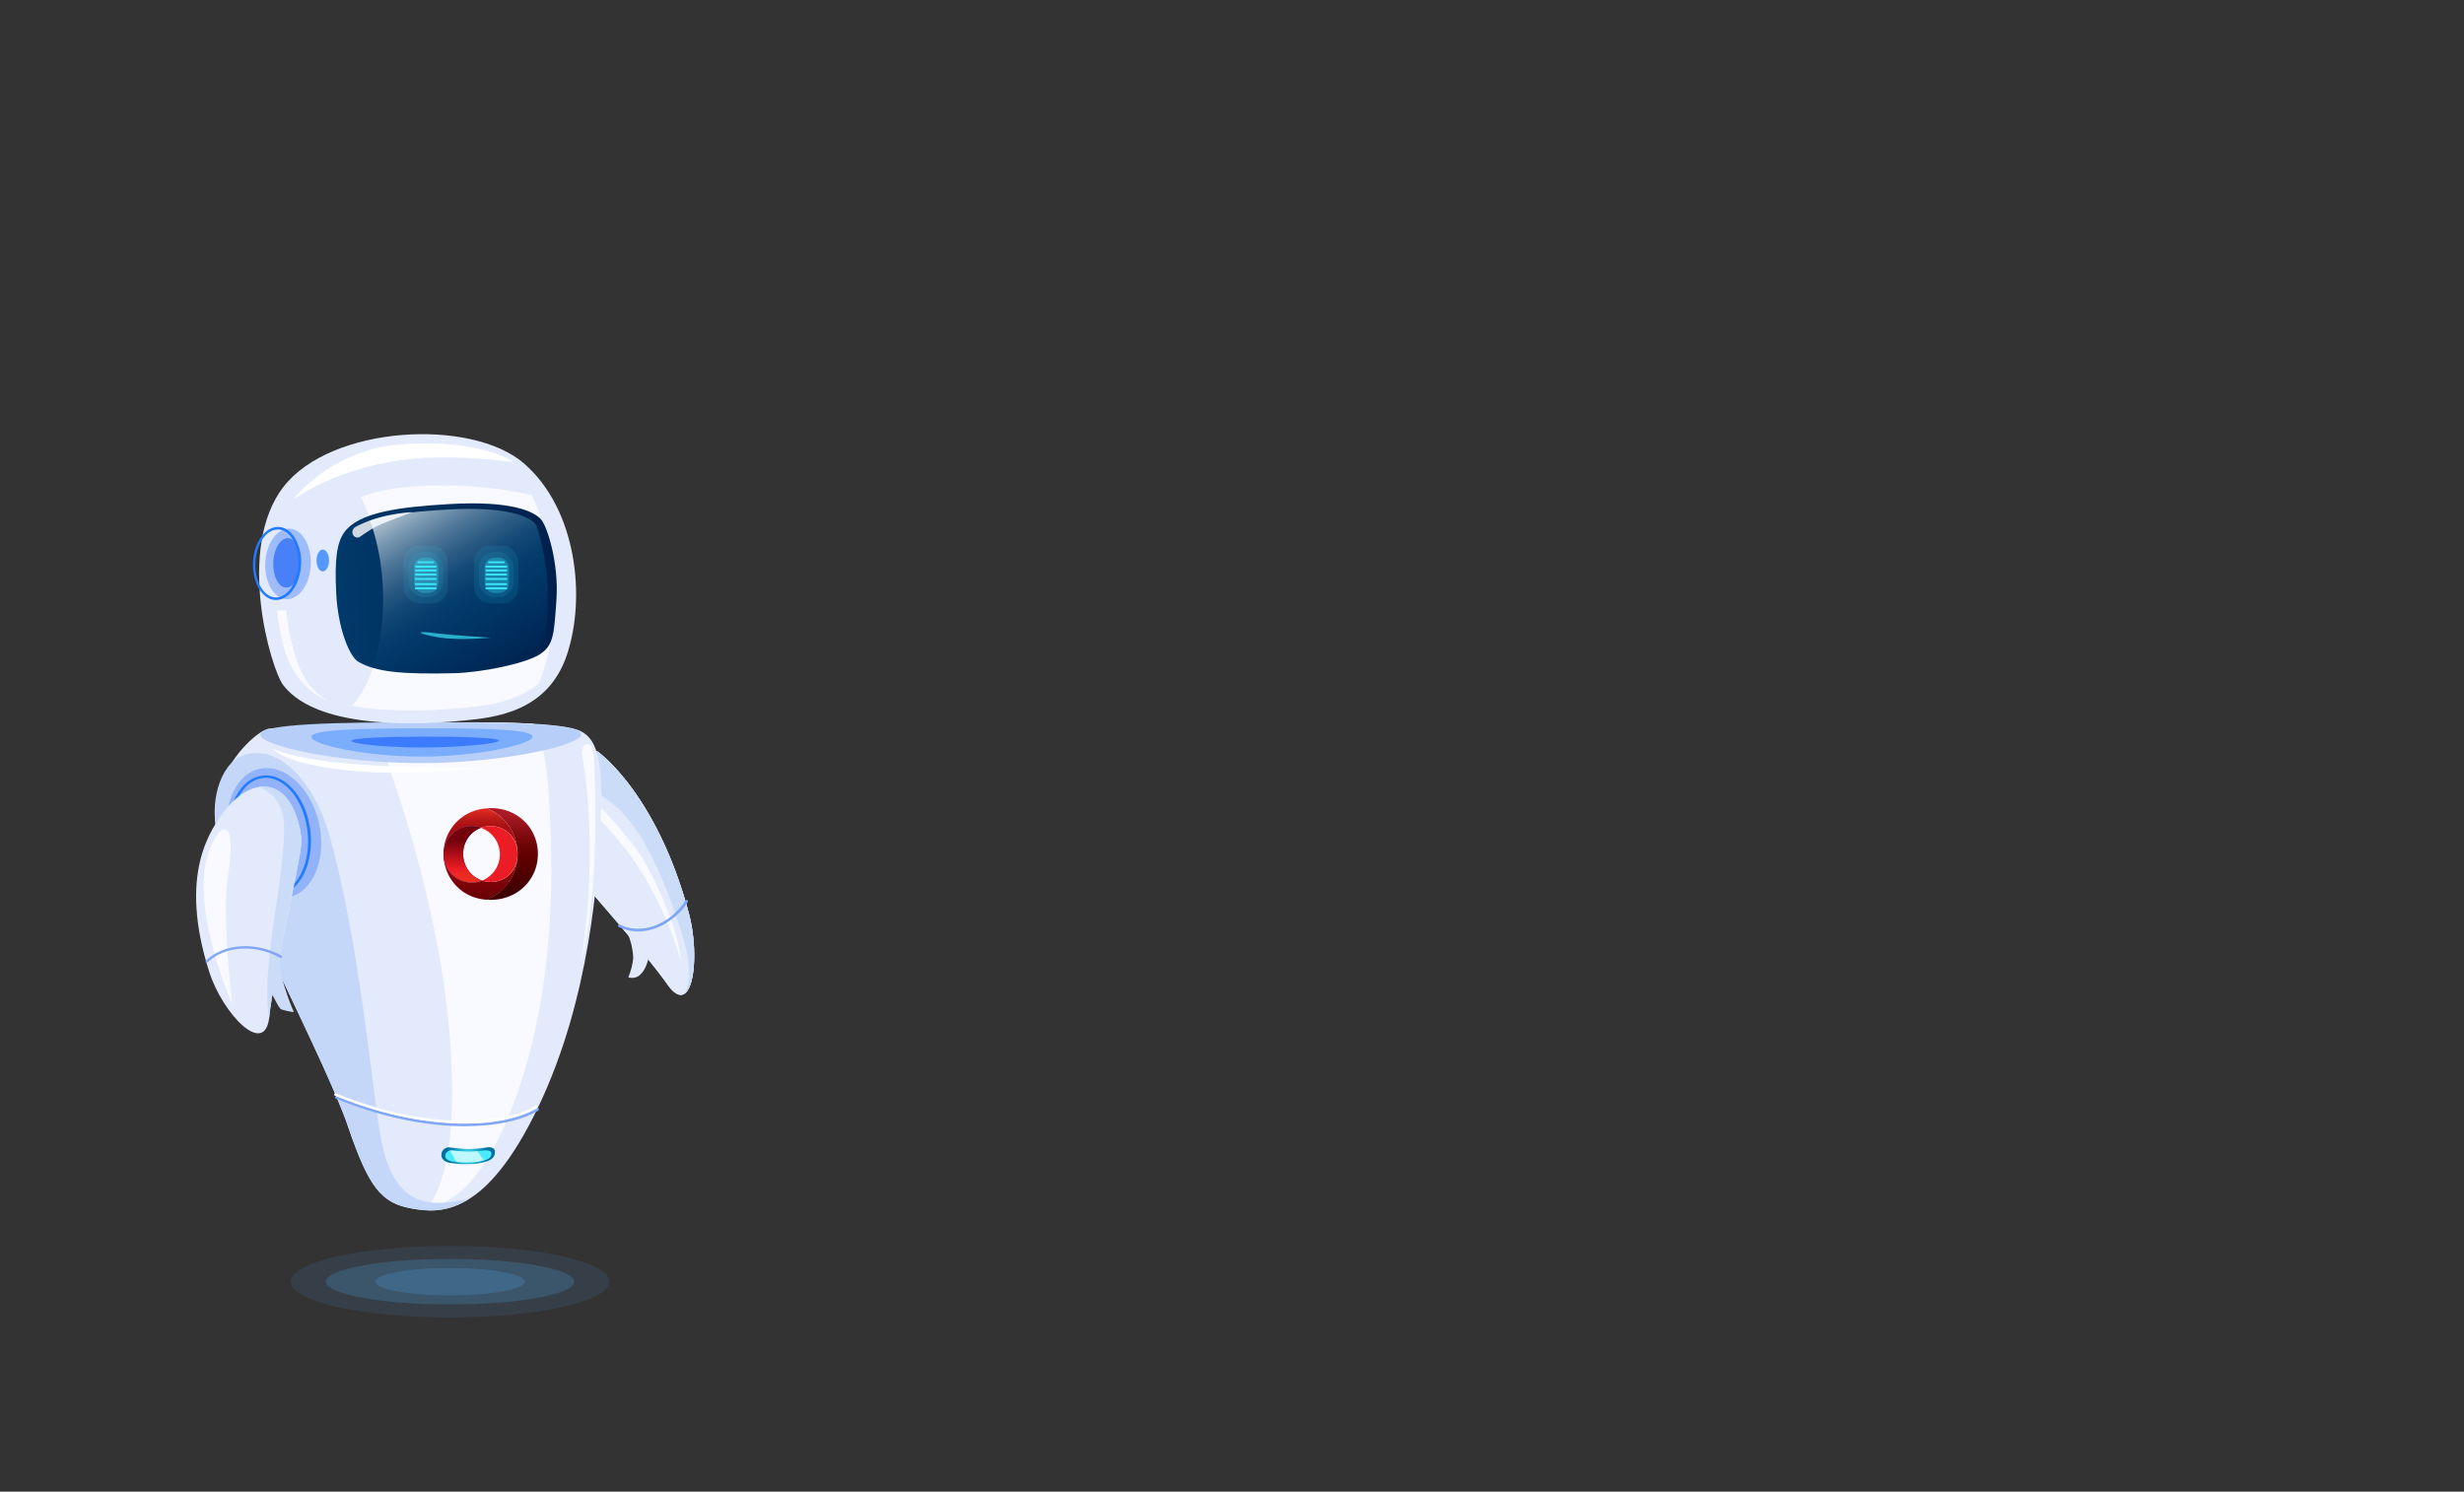 <svg xmlns="http://www.w3.org/2000/svg" xmlns:xlink="http://www.w3.org/1999/xlink" width="1024" height="620" viewBox="0 0 1024 620">
  <rect x="0" y="0" width="1024" height="620" fill="#333333" stroke="none"/>
  <defs>
    <style>
      .cls-1 {
        isolation: isolate;
      }

      .cls-2 {
        fill: none;
      }

      .cls-3 {
        fill: #e2eafb;
      }

      .cls-4 {
        fill: #cbdcf9;
      }

      .cls-5 {
        fill: #f9faff;
      }

      .cls-6 {
        fill: #80a6f5;
      }

      .cls-7 {
        fill: #9ebbfa;
      }

      .cls-8 {
        fill: #b7cff8;
      }

      .cls-25, .cls-30, .cls-9 {
        fill: #207bff;
      }

      .cls-9 {
        opacity: 0.4;
      }

      .cls-10 {
        fill: #004bff;
        opacity: 0.5;
        mix-blend-mode: multiply;
      }

      .cls-11 {
        fill: #c4d7f9;
      }

      .cls-12 {
        fill: url(#_ÂÁ_Ï_ÌÌ_È_ËÂÌÚ_3);
      }

      .cls-13 {
        fill: #4aeaff;
      }

      .cls-14, .cls-29 {
        fill: #fff;
      }

      .cls-15 {
        fill: #bdf8ff;
      }

      .cls-16 {
        fill: url(#linear-gradient);
      }

      .cls-17 {
        fill: #eb1c24;
      }

      .cls-18 {
        fill: url(#linear-gradient-2);
      }

      .cls-19 {
        fill: url(#linear-gradient-3);
      }

      .cls-20 {
        fill: url(#linear-gradient-4);
      }

      .cls-21 {
        fill: url(#linear-gradient-5);
      }

      .cls-22 {
        fill: url(#linear-gradient-6);
      }

      .cls-23 {
        fill: url(#linear-gradient-7);
      }

      .cls-24 {
        fill: #92b3fa;
      }

      .cls-26 {
        fill: url(#_ÂÁ_Ï_ÌÌ_È_ËÂÌÚ_14);
      }

      .cls-27 {
        fill: url(#_ÂÁ_Ï_ÌÌ_È_ËÂÌÚ_2);
      }

      .cls-28 {
        fill: #4880f7;
      }

      .cls-29 {
        opacity: 0.8;
      }

      .cls-30 {
        opacity: 0.72;
      }

      .cls-31, .cls-32, .cls-33, .cls-34 {
        fill: #3ae5fa;
      }

      .cls-31, .cls-35 {
        opacity: 0.1;
      }

      .cls-32 {
        opacity: 0.3;
      }

      .cls-34 {
        opacity: 0.7;
      }

      .cls-35, .cls-36 {
        fill: #51b2fb;
      }

      .cls-36 {
        opacity: 0.2;
      }
    </style>
    <radialGradient id="_ÂÁ_Ï_ÌÌ_È_ËÂÌÚ_3" data-name="¡ÂÁ˚ÏˇÌÌ˚È „‡‰ËÂÌÚ 3" cx="3058.14" cy="480.83" r="8.24" gradientTransform="translate(-2863.05)" gradientUnits="userSpaceOnUse">
      <stop offset="0" stop-color="#4aeaff"/>
      <stop offset="1" stop-color="#00709d"/>
    </radialGradient>
    <linearGradient id="linear-gradient" x1="1505.11" y1="336.87" x2="1505.11" y2="382.32" gradientTransform="matrix(-1, 0, 0, 1, 1705.34, 0)" gradientUnits="userSpaceOnUse">
      <stop offset="0.02" stop-color="#dc2a21"/>
      <stop offset="0.06" stop-color="#c7201b"/>
      <stop offset="0.1" stop-color="#b61717"/>
      <stop offset="0.15" stop-color="#ab1113"/>
      <stop offset="0.22" stop-color="#a40e12"/>
      <stop offset="0.43" stop-color="#a20d11"/>
      <stop offset="0.79" stop-color="#6b0006"/>
    </linearGradient>
    <linearGradient id="linear-gradient-2" x1="1491.91" y1="338.9" x2="1491.91" y2="371.52" gradientTransform="matrix(-1, 0, 0, 1, 1705.34, 0)" gradientUnits="userSpaceOnUse">
      <stop offset="0" stop-color="#ac1a27"/>
      <stop offset="0.08" stop-color="#9e151f"/>
      <stop offset="0.28" stop-color="#7d0a0e"/>
      <stop offset="0.44" stop-color="#680304"/>
      <stop offset="0.56" stop-color="#610000"/>
      <stop offset="0.73" stop-color="#520000"/>
      <stop offset="1" stop-color="#3f0000"/>
    </linearGradient>
    <linearGradient id="linear-gradient-3" x1="-570.86" y1="355.69" x2="-549.68" y2="355.69" gradientTransform="translate(734.8)" gradientUnits="userSpaceOnUse">
      <stop offset="0" stop-color="#bd1349"/>
      <stop offset="0.24" stop-color="#bd124e"/>
      <stop offset="0.25" stop-color="#bd124e"/>
      <stop offset="1" stop-color="#7a0025"/>
    </linearGradient>
    <linearGradient id="linear-gradient-4" x1="-577.8" y1="366.53" x2="-549.58" y2="366.53" gradientTransform="translate(734.8)" gradientUnits="userSpaceOnUse">
      <stop offset="0" stop-color="#282880"/>
      <stop offset="0.27" stop-color="#26257c"/>
      <stop offset="0.56" stop-color="#1f1b6f"/>
      <stop offset="0.85" stop-color="#140b5a"/>
      <stop offset="1" stop-color="#0d004c"/>
    </linearGradient>
    <linearGradient id="linear-gradient-5" x1="-571.13" y1="366.53" x2="-549.68" y2="366.53" xlink:href="#linear-gradient-3"/>
    <linearGradient id="linear-gradient-6" x1="-566.78" y1="355.61" x2="-539.82" y2="355.61" xlink:href="#linear-gradient-4"/>
    <linearGradient id="linear-gradient-7" x1="1512.49" y1="365.45" x2="1512.49" y2="350.02" gradientTransform="matrix(-1, 0, 0, 1, 1705.34, 0)" gradientUnits="userSpaceOnUse">
      <stop offset="0" stop-color="#ec2d24"/>
      <stop offset="0.12" stop-color="#ec2824"/>
      <stop offset="0.25" stop-color="#eb1c24"/>
      <stop offset="1" stop-color="#74020d"/>
    </linearGradient>
    <linearGradient id="_ÂÁ_Ï_ÌÌ_È_ËÂÌÚ_14" data-name="¡ÂÁ˚ÏˇÌÌ˚È „‡‰ËÂÌÚ 14" x1="2963.21" y1="383.7" x2="3054.92" y2="383.7" gradientTransform="translate(-2838.4 13.43) rotate(-2.88)" gradientUnits="userSpaceOnUse">
      <stop offset="0" stop-color="#003a6b"/>
      <stop offset="1" stop-color="#00204c"/>
    </linearGradient>
    <linearGradient id="_ÂÁ_Ï_ÌÌ_È_ËÂÌÚ_2" data-name="¡ÂÁ˚ÏˇÌÌ˚È „‡‰ËÂÌÚ 2" x1="3028.78" y1="207.01" x2="3075.25" y2="285.3" gradientTransform="translate(-2863.05)" gradientUnits="userSpaceOnUse">
      <stop offset="0" stop-color="#cad6e0"/>
      <stop offset="0.05" stop-color="#aec0d0"/>
      <stop offset="0.15" stop-color="#7998b1"/>
      <stop offset="0.25" stop-color="#4e7698"/>
      <stop offset="0.35" stop-color="#2c5c84"/>
      <stop offset="0.44" stop-color="#144976"/>
      <stop offset="0.53" stop-color="#053e6e"/>
      <stop offset="0.6" stop-color="#003a6b"/>
      <stop offset="1" stop-color="#00204c"/>
    </linearGradient>
  </defs>
  <title>robot</title>
  <g class="cls-1">
    <g id="prosabot_brazos_up" data-name="prosabot brazos up">
      <g id="fondo">
        <rect class="cls-2" width="1024" height="620"/>
      </g>
      <g id="brazoDerecho">
        <g>
          <path class="cls-3" d="M286.7,379.81c-13.54-50.15-37.94-67-37.94-67s-10.49-2.07-20.45,13.52a26,26,0,0,0-3,21.32s41.78,46.59,52.38,61.8S291.79,398.65,286.7,379.81Z" transform="translate(-0.5 -0.5)"/>
          <path class="cls-3" d="M286.7,379.81c-13.54-50.15-37.94-67-37.94-67s-10.49-2.07-20.45,13.52a26,26,0,0,0-3,21.32s41.78,46.59,52.38,61.8S291.79,398.65,286.7,379.81Z" transform="translate(-0.5 -0.5)"/>
          <path class="cls-4" d="M283.7,387.91c-9.48-29.62-18.11-43.76-26.59-51.61-14.56-13.47-25.51-11.09-32.39-.86a25.54,25.54,0,0,1,3.59-9.14c10-15.59,20.45-13.52,20.45-13.52s24.4,16.88,37.94,67c3.52,13,2.95,29.44-1.24,33.33C285.77,411.74,289.34,405.55,283.7,387.91Z" transform="translate(-0.5 -0.5)"/>
          <path class="cls-3" d="M260.1,386.45c2.35,3.11,3.67,9.56,3.52,12.68a28.83,28.83,0,0,1-2,7.55,4.8,4.8,0,0,0,5.09-1.24c2.52-2.37,3.25-6.5,3.76-8.31S260.1,386.45,260.1,386.45Z" transform="translate(-0.5 -0.5)"/>
          <path class="cls-5" d="M257.09,349.26A162.71,162.71,0,0,0,244.75,336c-2.18-2-.05-4,1.94-2.62,4.33,3,10.63,10.08,18.48,20.35,4.6,6,16.95,30.25,18.3,46.21C283.05,399.25,276.76,372.54,257.09,349.26Z" transform="translate(-0.5 -0.5)"/>
          <path class="cls-6" d="M286.13,374.65l0,0a.58.58,0,0,0-.78.17c-5.47,8.52-16.86,14.89-27.19,10a.57.57,0,0,0-.76.24.53.53,0,0,0,.26.73c10.93,5.23,22.92-1.43,28.65-10.35A.53.53,0,0,0,286.13,374.65Z" transform="translate(-0.5 -0.5)"/>
        </g>
        <path class="cls-7" d="M249.76,330.77c.85-13.78-3.48-25.23-9.66-25.58s-11.87,10.54-12.71,24.31,3.48,25.23,9.66,25.58S248.92,344.54,249.76,330.77Z" transform="translate(-0.5 -0.5)"/>
      </g>
      <g id="torso">
        <path class="cls-3" d="M113.22,303.26c-6.4-.41-29,22.23-22.18,44.2s45.26,95.29,54,121,13.93,32,26.32,34.32,31.11,3.17,52.81-42.14,25-96.21,26-120.39-1.55-33.77-10-36.53C220.47,297.24,113.22,303.26,113.22,303.26Z" transform="translate(-0.5 -0.5)"/>
        <path class="cls-5" d="M215.39,455.26c16.83-47.67,14.8-98.91,13.24-123.19-1-16.14-2.94-25.66-6.66-30.77-17.92-1-44.11-.57-66.3.14,11.87,31.3,29.4,84,32.32,138.3,1.95,36.22-3.05,53.92-10,63C189.31,500.47,202.87,490.73,215.39,455.26Z" transform="translate(-0.5 -0.5)"/>
        <path class="cls-8" d="M242.06,305.69c0,4.7-33.19,12-66.68,12s-66.71-7.12-66.72-11.82,33.21-5.13,66.69-5.18S242.05,301,242.06,305.69Z" transform="translate(-0.5 -0.5)"/>
        <path class="cls-9" d="M221.81,306.65c0,3.25-22.86,8.29-45.93,8.33s-45.95-4.93-46-8.18,22.88-3.55,45.94-3.58S221.81,303.4,221.81,306.65Z" transform="translate(-0.5 -0.5)"/>
        <path class="cls-10" d="M207.78,308.33c0,1.25-15.77,2.82-31.14,2.85s-30.08-1.5-30.08-2.75,14.71-1.73,30.07-1.76S207.77,307.09,207.78,308.33Z" transform="translate(-0.5 -0.5)"/>
        <path class="cls-11" d="M158.8,473.72c-3.56-19.21-8.87-82-21.5-126.37-6.33-22.23-21.23-37.91-35.65-32.94-10.24,3.53-14.28,21.17-10.61,33,6.8,22,45.26,95.29,54,121s13.93,32,26.32,34.32c6.38,1.19,14.44,2,23.72-3.7C182.5,501,164.69,505.54,158.8,473.72Z" transform="translate(-0.5 -0.5)"/>
        <path class="cls-12" d="M203.12,483.08a22.62,22.62,0,0,1-7.63,1.26,35.8,35.8,0,0,1-8.54-.62c-1.59-.41-3-1.44-3-3.18h0a3.09,3.09,0,0,1,3-3.16s6.57.73,8.17.71a58.06,58.06,0,0,0,8.29-.77c1.64,0,3.18.48,2.69,2.84C205.88,481.25,205.11,482.34,203.12,483.08Z" transform="translate(-0.5 -0.5)"/>
        <path class="cls-13" d="M202.07,482.73a23.18,23.18,0,0,1-6.59.89,36.51,36.51,0,0,1-7.39-.44c-1.37-.29-2.57-1-2.57-2.27h0a2.44,2.44,0,0,1,2.58-2.25s5.68.52,7.06.51a60.17,60.17,0,0,0,7.17-.55c1.42,0,2.75.34,2.32,2C204.45,481.43,203.79,482.2,202.07,482.73Z" transform="translate(-0.5 -0.5)"/>
        <path class="cls-6" d="M193.65,468.59c-15.09,0-33.59-3.27-53.54-11.47a.54.54,0,0,1-.3-.7.55.55,0,0,1,.7-.29c37.18,15.28,69.17,13.34,83.16,5.07a.54.54,0,0,1,.73.19.53.53,0,0,1-.19.73C217.56,466.06,206.93,468.59,193.65,468.59Z" transform="translate(-0.5 -0.5)"/>
        <path class="cls-14" d="M193.25,467.39c-15.08,0-33.58-3.26-53.54-11.47a.53.53,0,0,1-.29-.69.54.54,0,0,1,.7-.3c37.18,15.29,69.17,13.35,83.16,5.08a.53.53,0,1,1,.54.92C217.17,464.86,206.53,467.39,193.25,467.39Z" transform="translate(-0.5 -0.5)"/>
        <path class="cls-5" d="M247.36,315.65c2.86,58.1-5.52,85.6-5.52,85.6s8-43.9.62-86.33C241.45,309.1,246.92,306.58,247.36,315.65Z" transform="translate(-0.5 -0.5)"/>
        <path class="cls-14" d="M113.78,311.6s6.61,4,30.78,6.22,56,1.82,56,1.82-29.32,3.88-56.1,1S113.78,311.6,113.78,311.6Z" transform="translate(-0.5 -0.5)"/>
        <path class="cls-15" d="M199,479c-1.17.1-2.53.18-3.87.19s-7.06-.51-7.06-.51a3.19,3.19,0,0,0-.54,0l2.61,4.76a51.87,51.87,0,0,0,5.31.15,24.24,24.24,0,0,0,6.14-.77Z" transform="translate(-0.5 -0.5)"/>
        <g>
          <path class="cls-16" d="M215.63,355.47a20.52,20.52,0,0,0-12.8-19c-.77.06-1.54.16-2.28.29a18.9,18.9,0,0,0-15.71,18c0,.21,0,.41,0,.62v.23a11.71,11.71,0,0,1,11.71-11.69,11.51,11.51,0,0,1,3.82.64c-1.15-.41-1.11-.42.07,0a11.26,11.26,0,0,1,4-.69c6.54,0,11.18,5.27,11.18,11.59v.11c0,6.32-4.54,11.49-11.07,11.49a11.47,11.47,0,0,1-3.61-.58,11.72,11.72,0,0,1-16.05-10.68,18.71,18.71,0,0,0,15.6,18.39,20.71,20.71,0,0,0,2.4.29A20.51,20.51,0,0,0,215.63,355.47Z" transform="translate(-0.5 -0.5)"/>
          <path class="cls-17" d="M208.24,355.61a11.71,11.71,0,0,1-7.37,10.87,11.47,11.47,0,0,0,3.61.58c6.53,0,11.07-5.17,11.07-11.49v-.11c0-6.32-4.64-11.59-11.18-11.59a11.26,11.26,0,0,0-4,.69c-1.18-.44-1.22-.43-.07,0A11.71,11.71,0,0,1,208.24,355.61Z" transform="translate(-0.5 -0.5)"/>
          <path class="cls-18" d="M204.48,336.39q-.84,0-1.65.06a20.52,20.52,0,0,1,0,38c.51,0,1,.06,1.55.06,11.39,0,19.66-8.59,19.66-19.08v-.1C224,344.87,215.86,336.39,204.48,336.39Z" transform="translate(-0.5 -0.5)"/>
          <path class="cls-19" d="M184.82,355.61v0Z" transform="translate(-0.5 -0.5)"/>
          <path class="cls-20" d="M200.55,366.37c-1.23.44-1.2.45,0,0Z" transform="translate(-0.5 -0.5)"/>
          <path class="cls-21" d="M200.55,366.37c-1.23.44-1.2.45,0,0Z" transform="translate(-0.5 -0.5)"/>
          <path class="cls-22" d="M196.53,367.31a11.6,11.6,0,0,0,4.34-.83l-.32-.11c-1.2.45-1.23.44,0,0A11.43,11.43,0,0,1,193,355.46v-.1a11.23,11.23,0,0,1,7.41-10.8l-.07,0a11.51,11.51,0,0,0-3.82-.64,11.71,11.71,0,0,0-11.71,11.69v.21A11.71,11.71,0,0,0,196.53,367.31Z" transform="translate(-0.5 -0.5)"/>
          <path class="cls-23" d="M196.53,367.31a11.6,11.6,0,0,0,4.34-.83l-.32-.11c-1.2.45-1.23.44,0,0A11.43,11.43,0,0,1,193,355.46v-.1a11.23,11.23,0,0,1,7.41-10.8l-.07,0a11.51,11.51,0,0,0-3.82-.64,11.71,11.71,0,0,0-11.71,11.69v.21A11.71,11.71,0,0,0,196.53,367.31Z" transform="translate(-0.5 -0.5)"/>
        </g>
      </g>
      <g id="brazoIzquierdo">
        <path class="cls-24" d="M133,342.33c-3.44-14.73-14.56-24.68-24.83-22.23s-15.82,16.36-12.38,31.09,14.56,24.67,24.83,22.23S136.42,357.05,133,342.33Z" transform="translate(-0.5 -0.5)"/>
        <path class="cls-25" d="M105.71,324.06c-7.36,3.67-11.75,14.76-10.06,26.8,1.92,13.74,11,23.6,20.34,22s15.29-14.15,13.37-27.89S118.31,321.33,109,323A11.92,11.92,0,0,0,105.71,324.06Zm13.13,46.82a10.82,10.82,0,0,1-3,1c-8.64,1.52-17.18-8-19-21.21s3.69-25.2,12.33-26.72,17.19,8,19,21.21C129.81,356.77,125.73,367.44,118.84,370.88Z" transform="translate(-0.5 -0.5)"/>
        <g>
          <path class="cls-3" d="M87.5,404.58c-13-40.55.19-59.4,7.33-68.29,2.1-2.61,10-11,18.66-8.35,10.19,3.14,12.57,19.9,12.28,22.88C124.62,362.39,114,407.1,112.43,423,110.72,440.39,93.06,421.9,87.5,404.58Z" transform="translate(-0.5 -0.5)"/>
          <path class="cls-4" d="M125.77,350.82c-.2,2-.67,4.88-1.31,8.44-2,10.3-5.82,28.18-8.64,43.18-1.61,8.35-2.91,15.79-3.39,20.6,0,.26-.05.52-.08.76-3.48-19.42,5.85-57.27,6.14-75.4.08-5,1.29-15.88-10.24-20.84a11.8,11.8,0,0,1,5.24.38C123.68,331.08,126.06,347.84,125.77,350.82Z" transform="translate(-0.5 -0.5)"/>
          <path class="cls-5" d="M89.83,348.82C76.08,371.48,97,417.73,97,417.73s-4.56-36.68-1.62-54.37S94.52,341.09,89.83,348.82Z" transform="translate(-0.5 -0.5)"/>
          <path class="cls-4" d="M113.4,413.48c1.47,2.57,2.37,4.84,3.68,6.35.44.52,5.68,1.56,5.53,1.25-1.38-2.73-6.94-17.75-5.93-22.74C117,396.57,111.94,410.91,113.4,413.48Z" transform="translate(-0.5 -0.5)"/>
          <path class="cls-6" d="M117.33,398.58a.68.68,0,0,1-.56,0c-8.35-4.89-21.65-5.91-29.88,1.82a.67.67,0,0,1-.83.08.43.43,0,0,1,0-.69c8.72-8.19,22.72-7.16,31.47-2a.43.43,0,0,1,.09.68A.65.65,0,0,1,117.33,398.58Z" transform="translate(-0.5 -0.5)"/>
        </g>
      </g>
      <g id="cabeza">
        <g>
          <path class="cls-3" d="M118.3,285.4C133.54,305,180.19,301.28,193.19,300s35-3.51,42.95-27.43,4-60.43-17.84-79.41-80.17-15.88-100,9.7S113,278.59,118.3,285.4Z" transform="translate(-0.5 -0.5)"/>
          <path class="cls-14" d="M122.33,208.12c.87-.31,18.88-14.32,51.5-17.11,11.23-1,28.73,0,40,1.55-1.11-1.18-17.25-10.5-50.52-7C155.15,186.37,136.33,191.45,122.33,208.12Z" transform="translate(-0.5 -0.5)"/>
          <path class="cls-5" d="M181.63,202.32c-10.5.17-21,.91-30.92,4.67l-.23.1c10.28,21.76,11.12,50.11,5.11,70.38a43,43,0,0,1-8.75,16.44c18.15,3.19,38.45,1.53,46.35.78,8.59-.82,21.14-2.1,30.94-9.79a48.74,48.74,0,0,0,2.84-7.43c6.1-20.54,5.15-49.37-5.51-71.23A169.12,169.12,0,0,0,181.63,202.32Z" transform="translate(-0.5 -0.5)"/>
          <path class="cls-26" d="M143.66,221.64c6.06-8.23,22.56-10.38,43.23-11.61,26.67-1.59,35.69,3.23,38.42,6.32s7.45,18.4,6.44,33.29-1.19,19.36-7.31,23.06-23.82,7.33-35.25,7.61c-21.65.53-32.57-.53-39.81-4.78-3.7-2.18-8.41-13.89-9.15-28.33S140.53,225.91,143.66,221.64Z" transform="translate(-0.5 -0.5)"/>
          <path class="cls-27" d="M186.14,212.32c-12.84.75-24,1.86-31.85,4.63,6.87,19.06,6.91,41.67,1.81,58.4,0,.19-.12.37-.18.56,6.86,2,16.68,2.46,32.43,2.09,11-.26,27.94-3.65,33.82-7.11a10.5,10.5,0,0,0,4.6-4.8,99.64,99.64,0,0,0-3.39-47.38,5.37,5.37,0,0,0-.38-.48C220.39,215.35,211.73,210.84,186.14,212.32Z" transform="translate(-0.5 -0.5)"/>
          <ellipse class="cls-7" cx="120.2" cy="234.91" rx="14.66" ry="9.45" transform="translate(-120.31 344.06) rotate(-87.46)"/>
          <path class="cls-28" d="M125.51,234.72c-.25,5.67-3,10.16-6.18,10s-5.51-4.85-5.26-10.53,3-10.16,6.18-10S125.76,229,125.51,234.72Z" transform="translate(-0.5 -0.5)"/>
          <path class="cls-25" d="M125.6,235.14l-.54,0,.54,0a19.83,19.83,0,0,0-2.38-10.76c-1.75-3-4.21-4.73-6.92-4.86-5.48-.24-10.28,6.37-10.65,14.74s3.8,15.37,9.3,15.62h.3C120.62,249.89,125.23,243.36,125.6,235.14Zm-9.35-14.55c2.34.11,4.48,1.64,6,4.32a18.8,18.8,0,0,1,2.23,10.19c-.35,7.78-4.63,13.91-9.53,13.71s-8.63-6.72-8.28-14.5,4.47-13.72,9.28-13.72Z" transform="translate(-0.5 -0.5)"/>
          <path class="cls-5" d="M115.59,254.07l3.83.13s1.63,15.89,6.21,25.23,11.09,12.32,11.09,12.32-9.8-3.17-15.67-15.27C116.83,267.76,115.59,254.07,115.59,254.07Z" transform="translate(-0.5 -0.5)"/>
          <path class="cls-29" d="M147.26,222.86v0a2,2,0,0,0,2.92.69c1.86-1.27,4.69-3.17,6.32-4.06,2.58-1.4,15.32-6.11,15.32-6.11s-12.77.27-23.61,6.16A2.41,2.41,0,0,0,147.26,222.86Z" transform="translate(-0.5 -0.5)"/>
        </g>
        <path class="cls-30" d="M137.25,233.46c0,2.51-1.17,4.55-2.6,4.55s-2.61-2-2.61-4.55,1.17-4.54,2.61-4.54S137.25,231,137.25,233.46Z" transform="translate(-0.5 -0.5)"/>
      </g>
      <g id="ojos">
        <g>
          <rect class="cls-31" x="167.7" y="226.8" width="18.4" height="24.03" rx="6.6"/>
          <rect class="cls-31" x="169.63" y="229.38" width="14.54" height="18.87" rx="6.6"/>
          <rect class="cls-32" x="172.08" y="231.8" width="10.09" height="14.69" rx="4.09"/>
          <path class="cls-33" d="M181.59,238h-8.28a.41.41,0,0,1,0-.81h8.28a.41.41,0,0,1,0,.81Z" transform="translate(-0.5 -0.5)"/>
          <path class="cls-33" d="M181.59,239.72h-8.28a.41.41,0,0,1,0-.81h8.28a.41.41,0,0,1,0,.81Z" transform="translate(-0.5 -0.5)"/>
          <path class="cls-33" d="M181.59,241.53h-8.28a.4.4,0,0,1,0-.8h8.28a.4.4,0,1,1,0,.8Z" transform="translate(-0.5 -0.5)"/>
          <path class="cls-33" d="M180.54,234.61h-6.18a.4.4,0,0,1,0-.8h6.18a.4.4,0,0,1,0,.8Z" transform="translate(-0.5 -0.5)"/>
          <path class="cls-33" d="M181.59,236.42h-8.28a.39.39,0,0,1-.4-.4.4.4,0,0,1,.4-.4h8.28a.4.4,0,0,1,.4.4A.39.39,0,0,1,181.59,236.42Z" transform="translate(-0.5 -0.5)"/>
          <path class="cls-33" d="M181.59,243.69h-8.28a.4.4,0,0,1,0-.8h8.28a.4.4,0,0,1,0,.8Z" transform="translate(-0.5 -0.5)"/>
          <path class="cls-33" d="M181.59,245.44h-8.28a.4.4,0,0,1,0-.8h8.28a.4.4,0,0,1,0,.8Z" transform="translate(-0.5 -0.5)"/>
        </g>
        <g>
          <rect class="cls-31" x="197.02" y="226.8" width="18.4" height="24.03" rx="6.6"/>
          <rect class="cls-31" x="198.95" y="229.38" width="14.54" height="18.87" rx="6.6"/>
          <rect class="cls-32" x="201.4" y="231.8" width="10.09" height="14.69" rx="4.09"/>
          <path class="cls-33" d="M210.91,238h-8.29a.41.41,0,0,1,0-.81h8.29a.41.41,0,0,1,0,.81Z" transform="translate(-0.5 -0.5)"/>
          <path class="cls-33" d="M210.91,239.72h-8.29a.41.41,0,0,1,0-.81h8.29a.41.41,0,0,1,0,.81Z" transform="translate(-0.5 -0.5)"/>
          <path class="cls-33" d="M210.91,241.53h-8.29a.4.4,0,0,1,0-.8h8.29a.4.4,0,1,1,0,.8Z" transform="translate(-0.5 -0.5)"/>
          <path class="cls-33" d="M209.85,234.61h-6.17a.4.4,0,0,1,0-.8h6.17a.4.4,0,0,1,0,.8Z" transform="translate(-0.5 -0.5)"/>
          <path class="cls-33" d="M210.91,236.42h-8.29a.39.39,0,0,1-.4-.4.4.4,0,0,1,.4-.4h8.29a.4.4,0,0,1,.4.4A.39.39,0,0,1,210.91,236.42Z" transform="translate(-0.5 -0.5)"/>
          <path class="cls-33" d="M210.91,243.69h-8.29a.4.4,0,0,1,0-.8h8.29a.4.4,0,0,1,0,.8Z" transform="translate(-0.5 -0.5)"/>
          <path class="cls-33" d="M210.91,245.44h-8.29a.4.4,0,0,1,0-.8h8.29a.4.4,0,0,1,0,.8Z" transform="translate(-0.5 -0.5)"/>
        </g>
      </g>
      <path id="boca" class="cls-34" d="M181.23,263.66c8.31,1,23.2,1.88,23.2,1.88s-13.18,1.33-21.76-.14S172.3,262.52,181.23,263.66Z" transform="translate(-0.5 -0.5)"/>
      <g id="sombra">
        <g id="Sombra-2" data-name="Sombra">
          <ellipse class="cls-35" cx="187.02" cy="532.71" rx="66.21" ry="14.86"/>
          <path class="cls-36" d="M239.09,533.21c0,5.23-23.09,9.46-51.57,9.46s-51.58-4.23-51.58-9.46,23.09-9.45,51.58-9.45S239.09,528,239.09,533.21Z" transform="translate(-0.5 -0.5)"/>
          <path class="cls-36" d="M218.57,533.21c0,3.15-13.9,5.7-31,5.7s-31.06-2.55-31.06-5.7,13.91-5.69,31.06-5.69S218.57,530.07,218.57,533.21Z" transform="translate(-0.5 -0.5)"/>
        </g>
      </g>
    </g>
  </g>
</svg>

